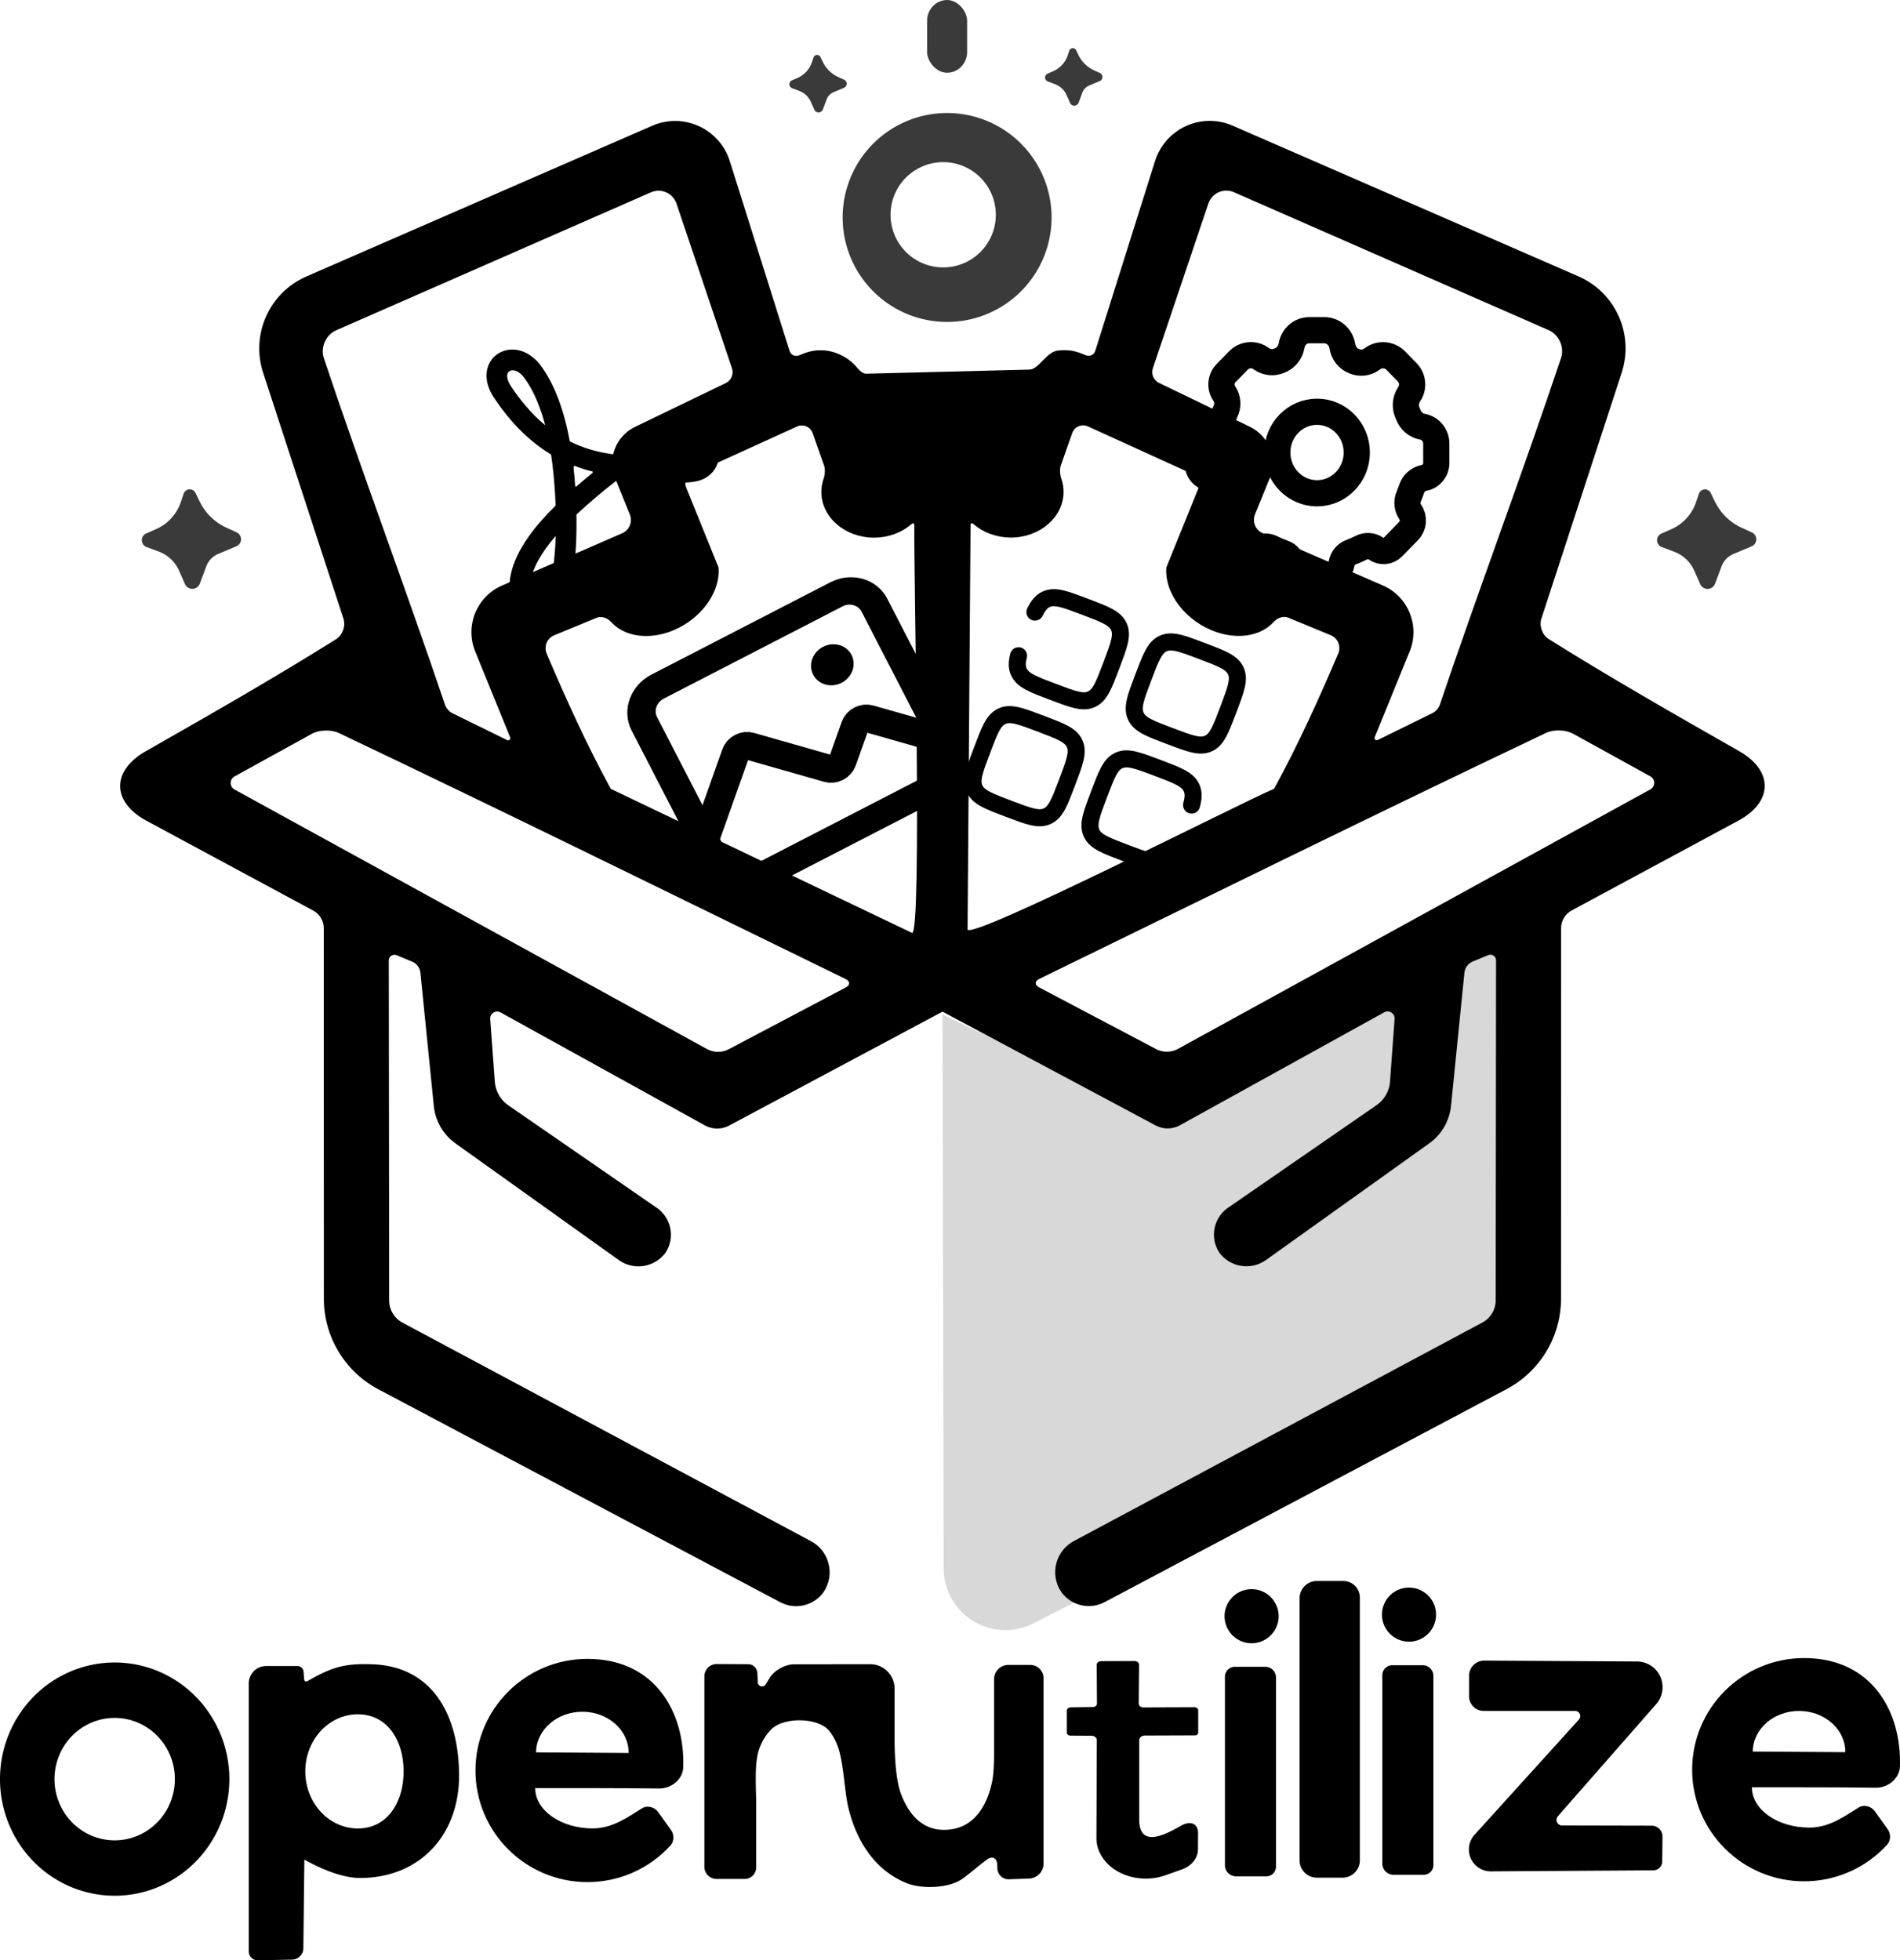 <?xml version="1.0" encoding="UTF-8" standalone="no"?>
<!-- Created with Inkscape (http://www.inkscape.org/) -->

<svg
   width="130.826mm"
   height="134.978mm"
   viewBox="0 0 130.826 134.978"
   version="1.1"
   id="svg1"
   xml:space="preserve"
   xmlns="http://www.w3.org/2000/svg"
   xmlns:svg="http://www.w3.org/2000/svg"><defs
     id="defs1" /><g
     id="layer1"
     style="display:inline"
     transform="translate(-42.487,-44.145)"><circle
       style="display:none;opacity:0.547;fill:#a8a8a8;fill-opacity:1;stroke:#000000;stroke-width:1.055;stroke-dasharray:none;stroke-opacity:0"
       id="path15"
       cx="107.379"
       cy="104.428"
       r="77.104" /><g
       id="g117"
       style="display:inline;opacity:1"><path
         id="path2"
         style="display:inline;opacity:1;fill:#000000;stroke-width:0.284"
         d="m 50.383,158.62 a 7.896,8.03 0 0 0 -7.896,8.03 7.896,8.03 0 0 0 7.896,8.03 7.896,8.03 0 0 0 7.896,-8.03 7.896,8.03 0 0 0 -7.896,-8.03 z m 0,3.815 a 4.145,4.215 0 0 1 4.144,4.215 4.145,4.215 0 0 1 -4.144,4.216 4.145,4.215 0 0 1 -4.145,-4.216 4.145,4.215 0 0 1 4.145,-4.215 z" /><path
         id="rect3"
         style="display:inline;opacity:1;fill:#000000;stroke-width:0.286"
         d="m 63.43,159.777 -0.041,-0.525 a 0.422,0.422 42.769 0 0 -0.421,-0.389 h -2.154 a 1.199,1.199 135 0 0 -1.199,1.199 l 0,18.456 a 0.607,0.607 44.463 0 0 0.618,0.607 l 2.36,-0.044 a 0.797,0.797 134.782 0 0 0.782,-0.788 l 0.068,-6.1 c 1.096,0.612 2.573,1.258 3.827,1.265 4.103,-2.3e-4 6.826,-2.935 6.826,-7.038 5.7e-5,-4.103 -1.772,-7.48 -5.87,-7.673 -2.028,-0.095 -2.94,0.219 -4.566,1.154 -0.117,0.067 -0.22,0.013 -0.23,-0.121 z m 3.7,2.41 c 2,-10e-6 3.146,1.76 3.146,3.931 -1.21e-4,2.171 -1.147,3.93 -3.146,3.93 -2,1e-5 -3.621,-1.759 -3.621,-3.93 -1.43e-4,-2.171 1.621,-3.931 3.621,-3.931 z" /><path
         id="path3"
         style="display:inline;opacity:1;fill:#000000;stroke-width:0.377"
         d="m 82.941,158.37 c -4.261,-5e-5 -7.715,3.441 -7.715,7.686 -8.2e-5,4.245 3.454,7.686 7.715,7.686 2.193,-7.5e-4 4.27,-0.93 5.725,-2.538 0.241,-0.266 0.246,-0.736 0.037,-1.028 l -0.905,-1.266 c -0.24,-0.336 -0.741,-0.471 -1.094,-0.257 -0.931,0.565 -1.999,1.392 -3.413,1.391 -2.186,-0.002 -3.956,-1.246 -3.952,-2.777 2.849,0.003 5.697,-0.007 8.546,0.029 0.821,0.011 1.621,-0.633 1.648,-1.453 0.127,-3.763 -1.92,-7.473 -6.593,-7.473 z m -0.331,3.641 c 1.76,0.012 3.176,1.283 3.163,2.84 l -6.374,-0.043 c 0.013,-1.557 1.451,-2.809 3.211,-2.797 z" /><path
         id="rect98-2"
         style="opacity:1;stroke-width:0.409"
         d="m 90.988,159.567 v 13.12 a 0.837,0.837 45 0 0 0.837,0.837 l 1.937,0 a 0.792,0.792 135 0 0 0.792,-0.792 v -4.395 c 0,-1.046 -0.142,-2.782 0.206,-3.758 0.179,-0.503 0.456,-0.968 0.818,-1.341 0.859,-0.885 3.276,-0.849 4.028,0.115 0.184,0.236 0.344,0.509 0.479,0.816 0.506,1.156 0.523,3.27 0.828,4.499 0.589,2.37 1.884,4.3 4.03,5.155 1.018,0.405 2.87,0.339 3.763,-0.279 0.603,-0.418 1.166,-0.943 1.768,-1.374 0.345,-0.248 0.663,-0.067 0.678,0.358 l 0.01,0.276 a 0.771,0.771 42.949 0 0 0.798,0.743 l 1.378,-0.048 a 1.041,1.041 133.995 0 0 1.004,-1.04 v -12.752 a 0.921,0.921 45 0 0 -0.921,-0.921 h -1.502 a 0.983,0.983 135 0 0 -0.983,0.983 v 5.034 c 0,0.552 -0.02,1.448 -0.129,1.988 -0.261,1.288 -1.04,3.374 -3.358,3.352 -1.636,-0.015 -2.489,-1.31 -2.926,-2.481 -0.369,-0.989 -0.439,-2.718 -0.439,-3.776 l 0,-3.465 c 0,-0.93 -0.754,-1.685 -1.684,-1.684 -1.718,0.001 -3.556,0.005 -5.243,0.007 -0.606,7.3e-4 -1.356,0.419 -1.674,0.935 l -0.279,0.452 a 0.292,0.292 14.624 0 1 -0.54,-0.141 l -0.028,-0.652 a 0.628,0.628 43.922 0 0 -0.624,-0.601 l -2.175,-0.011 a 0.843,0.843 135.149 0 0 -0.848,0.843 z" /><path
         d="m 113.2,189.282 0.007,-1.226 c 0.004,-0.749 -0.476,-0.989 -1.088,-0.557 -1.175,0.83 -2.543,1.55 -2.584,-0.425 l 2.6e-4,-6.089 a 0.355,0.355 134.881 0 1 0.354,-0.355 l 3.129,-0.013 a 0.198,0.198 134.88 0 0 0.197,-0.198 v -1.715 a 0.226,0.226 44.866 0 0 -0.227,-0.226 l -3.187,0.015 a 0.293,0.293 45.068 0 1 -0.295,-0.295 l 0.021,-2.95 a 0.28,0.28 45.071 0 0 -0.281,-0.282 l -2.085,0.01 a 0.276,0.276 134.719 0 0 -0.275,0.278 l 0.015,2.949 a 0.259,0.259 134.341 0 1 -0.254,0.26 l -1.385,0.025 a 0.249,0.249 134.451 0 0 -0.244,0.249 l 0.002,1.675 a 0.225,0.225 45.157 0 0 0.224,0.225 l 1.316,0.009 a 0.333,0.333 45.281 0 1 0.331,0.334 l -0.022,7.435 a 3.079,3.079 33.37 0 0 4.303,2.834 l 1.024,-0.444 a 1.667,1.667 123.451 0 0 1.004,-1.52 z"
         id="text100"
         style="font-weight:600;font-size:22.997px;font-family:'Source Han Sans TW';-inkscape-font-specification:'Source Han Sans TW, Semi-Bold';opacity:1;stroke-width:0.479"
         transform="scale(1.104,0.906)"
         aria-label="t" /><path
         id="path103"
         style="opacity:1;stroke-width:0.265"
         d="m 136.426,155.388 c 0,1.028 -0.834,1.862 -1.862,1.862 -1.028,0 -1.862,-0.834 -1.862,-1.862 0,-1.028 0.834,-1.862 1.862,-1.862 1.028,0 1.862,0.834 1.862,1.862 z m -3.011,3.483 h 2.091 a 0.736,0.736 45 0 1 0.736,0.736 v 13.029 a 0.665,0.665 135 0 1 -0.665,0.665 h -2.078 a 0.773,0.773 45 0 1 -0.773,-0.773 v -12.968 a 0.689,0.689 135 0 1 0.689,-0.689 z"
         transform="translate(-5.896,0.044)" /><path
         id="path104"
         style="opacity:1;stroke-width:0.265"
         d="m 127.594,153.061 h 1.818 a 1.139,1.139 45 0 1 1.139,1.139 v 18.097 a 1.194,1.194 135 0 1 -1.194,1.194 l -1.762,0 a 1.194,1.194 45 0 1 -1.194,-1.194 v -18.041 a 1.194,1.194 135 0 1 1.194,-1.194 z"
         transform="translate(5.569,-0.054)" /><path
         id="path110"
         style="opacity:1;stroke-width:0.265"
         d="m 136.426,155.388 c 0,1.028 -0.834,1.862 -1.862,1.862 -1.028,0 -1.862,-0.834 -1.862,-1.862 0,-1.028 0.834,-1.862 1.862,-1.862 1.028,0 1.862,0.834 1.862,1.862 z m -3.011,3.483 h 2.091 a 0.736,0.736 45 0 1 0.736,0.736 v 13.029 a 0.665,0.665 135 0 1 -0.665,0.665 h -2.078 a 0.773,0.773 45 0 1 -0.773,-0.773 v -12.968 a 0.689,0.689 135 0 1 0.689,-0.689 z"
         transform="translate(4.941,-0.064)" /><path
         id="rect111"
         style="opacity:1;fill:#000000;stroke-width:0.282"
         d="m 144.711,159.819 v 1.42 a 1.005,1.005 45.011 0 0 1.005,1.005 l 6.295,0.002 a 0.354,0.354 66.097 0 1 0.262,0.591 l -7.187,7.934 a 1.509,1.509 65.9 0 0 1.128,2.522 l 11.179,-0.073 a 0.618,0.618 135.139 0 0 0.614,-0.611 l 0.019,-1.707 a 0.748,0.748 45.392 0 0 -0.746,-0.756 l -6.171,-0.014 a 0.383,0.383 65.692 0 1 -0.287,-0.635 l 6.769,-7.719 a 1.77,1.77 65.789 0 0 -1.321,-2.938 l -10.515,-0.06 a 1.039,1.039 135.163 0 0 -1.045,1.039 z"
         transform="translate(-1.067,-0.29)" /><path
         id="path113"
         style="display:inline;opacity:1;fill:#000000;stroke-width:0.377"
         d="m 82.941,158.37 c -4.261,-5e-5 -7.715,3.441 -7.715,7.686 -8.2e-5,4.245 3.454,7.686 7.715,7.686 2.193,-7.5e-4 4.27,-0.93 5.725,-2.538 0.241,-0.266 0.246,-0.736 0.037,-1.028 l -0.905,-1.266 c -0.24,-0.336 -0.741,-0.471 -1.094,-0.257 -0.931,0.565 -1.999,1.392 -3.413,1.391 -2.186,-0.002 -3.956,-1.246 -3.952,-2.777 2.849,0.003 5.697,-0.007 8.546,0.029 0.821,0.011 1.621,-0.633 1.648,-1.453 0.127,-3.763 -1.92,-7.473 -6.593,-7.473 z m -0.331,3.641 c 1.76,0.012 3.176,1.283 3.163,2.84 l -6.374,-0.043 c 0.013,-1.557 1.451,-2.809 3.211,-2.797 z"
         transform="translate(83.775,-0.055)" /></g><g
       id="g7"
       style="display:inline;opacity:0.772"
       transform="translate(0.265,0.265)"><path
         id="path1"
         style="opacity:1;fill:#000000;stroke-width:0.283"
         d="m 107.436,51.662 a 7.193,7.193 0 0 0 -7.193,7.193 7.193,7.193 0 0 0 7.193,7.193 7.193,7.193 0 0 0 7.193,-7.193 7.193,7.193 0 0 0 -7.193,-7.193 z m -0.27,3.383 a 3.624,3.624 0 0 1 3.624,3.624 3.624,3.624 0 0 1 -3.624,3.624 3.624,3.624 0 0 1 -3.624,-3.624 3.624,3.624 0 0 1 3.624,-3.624 z" /><rect
         style="opacity:1;fill:#000000;stroke-width:0.284"
         id="rect4"
         width="2.756"
         height="5.01"
         x="106.058"
         y="43.88"
         ry="1.437" /><path
         id="rect5"
         style="opacity:1;stroke-width:0.227"
         transform="matrix(0.732,0.681,-0.681,0.733,0,0)"
         d="m 104.878,-32.22 0.369,0.141 a 2.18,2.18 1.435 0 0 1.457,0.036 l 0.439,-0.144 a 0.303,0.303 48.09 0 1 0.37,0.412 l -0.324,0.718 a 0.858,0.858 90.966 0 0 -0.011,0.679 l 0.281,0.683 a 0.319,0.319 135.451 0 1 -0.421,0.414 l -0.534,-0.229 a 1.429,1.429 0.417 0 0 -1.109,-0.008 l -0.483,0.199 a 0.291,0.291 45.477 0 1 -0.377,-0.384 l 0.173,-0.4 a 1.797,1.797 89.622 0 0 -0.01,-1.447 l -0.146,-0.326 a 0.257,0.257 133.421 0 1 0.327,-0.345 z" /><path
         id="path21"
         style="opacity:1;stroke-width:0.227"
         transform="matrix(0.732,0.681,-0.681,0.733,17.608,-0.464)"
         d="m 104.878,-32.22 0.369,0.141 a 2.18,2.18 1.435 0 0 1.457,0.036 l 0.439,-0.144 a 0.303,0.303 48.09 0 1 0.37,0.412 l -0.324,0.718 a 0.858,0.858 90.966 0 0 -0.011,0.679 l 0.281,0.683 a 0.319,0.319 135.451 0 1 -0.421,0.414 l -0.534,-0.229 a 1.429,1.429 0.417 0 0 -1.109,-0.008 l -0.483,0.199 a 0.291,0.291 45.477 0 1 -0.377,-0.384 l 0.173,-0.4 a 1.797,1.797 89.622 0 0 -0.01,-1.447 l -0.146,-0.326 a 0.257,0.257 133.421 0 1 0.327,-0.345 z" /><path
         id="path23"
         style="opacity:1;stroke-width:0.227"
         transform="matrix(1.267,1.178,-1.178,1.268,-115.151,-4.865)"
         d="m 104.878,-32.22 0.369,0.141 a 2.18,2.18 1.435 0 0 1.457,0.036 l 0.439,-0.144 a 0.303,0.303 48.09 0 1 0.37,0.412 l -0.324,0.718 a 0.858,0.858 90.966 0 0 -0.011,0.679 l 0.281,0.683 a 0.319,0.319 135.451 0 1 -0.421,0.414 l -0.534,-0.229 a 1.429,1.429 0.417 0 0 -1.109,-0.008 l -0.483,0.199 a 0.291,0.291 45.477 0 1 -0.377,-0.384 l 0.173,-0.4 a 1.797,1.797 89.622 0 0 -0.01,-1.447 l -0.146,-0.326 a 0.257,0.257 133.421 0 1 0.327,-0.345 z" /><path
         id="path25"
         style="opacity:1;stroke-width:0.227"
         transform="matrix(1.267,1.178,-1.178,1.268,-10.818,-4.86)"
         d="m 104.878,-32.22 0.369,0.141 a 2.18,2.18 1.435 0 0 1.457,0.036 l 0.439,-0.144 a 0.303,0.303 48.09 0 1 0.37,0.412 l -0.324,0.718 a 0.858,0.858 90.966 0 0 -0.011,0.679 l 0.281,0.683 a 0.319,0.319 135.451 0 1 -0.421,0.414 l -0.534,-0.229 a 1.429,1.429 0.417 0 0 -1.109,-0.008 l -0.483,0.199 a 0.291,0.291 45.477 0 1 -0.377,-0.384 l 0.173,-0.4 a 1.797,1.797 89.622 0 0 -0.01,-1.447 l -0.146,-0.326 a 0.257,0.257 133.421 0 1 0.327,-0.345 z" /></g><g
       id="g29"
       style="display:inline"><g
         transform="matrix(0.88,-0.454,0.426,0.826,81.658,90.391)"
         id="Shape"
         style="fill:none;fill-rule:evenodd;stroke:none;stroke-width:1"><path
           d="m 5,4 h 14 c 1.105,0 2,0.895 2,2 v 12 c 0,1.105 -0.895,2 -2,2 H 5 C 3.895,20 3,19.105 3,18 V 6 C 3,4.895 3.895,4 5,4 Z"
           stroke="#000000"
           stroke-width="2"
           stroke-linecap="round"
           stroke-linejoin="round"
           id="path1-1" /><path
           d="m 3,15.75 4.72,-4.72 c 0.141,-0.141 0.331,-0.22 0.53,-0.22 0.199,0 0.39,0.079 0.53,0.22 l 4.189,4.189 c 0.141,0.141 0.331,0.22 0.53,0.22 0.199,0 0.39,-0.079 0.53,-0.22 l 1.939,-1.939 c 0.141,-0.141 0.331,-0.22 0.53,-0.22 0.199,0 0.39,0.079 0.53,0.22 L 21,17.25"
           stroke="#000000"
           stroke-width="2"
           stroke-linecap="round"
           stroke-linejoin="round"
           id="path2-7" /><circle
           cx="16.5"
           cy="8.5"
           r="1.5"
           id="circle2"
           fill="#000000" /></g><g
         style="fill:none"
         id="g27"
         transform="matrix(1.203,0,0,1.203,119.097,60.868)"><path
           fill-rule="evenodd"
           clip-rule="evenodd"
           d="M 11.018,19 C 10.66,19 10.355,18.735 10.297,18.373 10.243,18.08 10.038,17.841 9.762,17.75 9.537,17.671 9.316,17.577 9.103,17.47 8.848,17.337 8.543,17.357 8.307,17.522 8.022,17.733 7.629,17.7 7.381,17.445 L 6.414,16.453 C 6.153,16.186 6.119,15.765 6.334,15.458 6.499,15.21 6.523,14.891 6.396,14.621 6.313,14.433 6.239,14.241 6.176,14.045 6.085,13.736 5.834,13.505 5.525,13.445 5.153,13.384 4.878,13.056 4.875,12.669 v -1.241 c -0.002,-0.446 0.312,-0.827 0.741,-0.9 C 5.941,10.464 6.213,10.236 6.338,9.921 6.375,9.832 6.414,9.744 6.455,9.657 6.62,9.33 6.597,8.937 6.395,8.633 6.142,8.273 6.181,7.778 6.487,7.464 L 7.197,6.735 C 7.548,6.375 8.101,6.329 8.504,6.625 l 0.022,0.016 c 0.301,0.208 0.684,0.245 1.018,0.1 C 9.902,6.609 10.165,6.294 10.238,5.912 L 10.247,5.878 C 10.328,5.372 10.754,5 11.254,5 h 0.858 c 0.513,-2.4e-4 0.951,0.381 1.035,0.9 l 0.016,0.07 c 0.069,0.366 0.319,0.669 0.659,0.8 0.328,0.144 0.706,0.107 1,-0.1 l 0.049,-0.036 c 0.413,-0.306 0.982,-0.259 1.343,0.111 l 0.654,0.672 c 0.328,0.338 0.369,0.87 0.098,1.257 -0.213,0.324 -0.24,0.739 -0.071,1.089 l 0.042,0.1 c 0.137,0.342 0.432,0.589 0.786,0.658 0.462,0.077 0.802,0.486 0.803,0.966 V 12.6 c -10e-5,0.423 -0.299,0.785 -0.706,0.854 -0.335,0.066 -0.608,0.315 -0.711,0.648 -0.045,0.133 -0.096,0.267 -0.152,0.4 -0.13,0.293 -0.101,0.634 0.076,0.9 0.234,0.334 0.198,0.792 -0.086,1.083 l -0.908,0.932 c -0.26,0.266 -0.669,0.3 -0.967,0.081 -0.249,-0.174 -0.572,-0.194 -0.839,-0.05 -0.19,0.097 -0.386,0.182 -0.585,0.257 -0.279,0.099 -0.484,0.344 -0.538,0.641 -0.057,0.374 -0.37,0.651 -0.739,0.654 z"
           stroke="#000000"
           stroke-width="1.5"
           stroke-linecap="round"
           stroke-linejoin="round"
           id="path1-2" /><path
           fill-rule="evenodd"
           clip-rule="evenodd"
           d="m 13.975,12 c 0,1.288 -1.018,2.333 -2.275,2.333 -1.256,0 -2.275,-1.044 -2.275,-2.333 0,-1.288 1.018,-2.333 2.275,-2.333 1.256,0 2.275,1.045 2.275,2.333 z"
           stroke="#000000"
           stroke-width="1.5"
           stroke-linecap="round"
           stroke-linejoin="round"
           id="path2-72" /></g><g
         style="fill:none"
         id="g28"
         transform="matrix(0.732,0.277,-0.277,0.732,113.127,82.292)"><path
           d="M 2.551,4.5 C 2.615,3.85 2.759,3.412 3.086,3.086 3.672,2.5 4.614,2.5 6.5,2.5 8.386,2.5 9.328,2.5 9.914,3.086 10.5,3.672 10.5,4.614 10.5,6.5 c 0,1.886 0,2.828 -0.586,3.414 C 9.328,10.5 8.386,10.5 6.5,10.5 4.614,10.5 3.672,10.5 3.086,9.914 2.776,9.605 2.63,9.196 2.562,8.601"
           stroke="#1c274c"
           stroke-width="1.5"
           stroke-linecap="round"
           id="path1-26"
           style="stroke:#000000" /><path
           d="M 21.449,15.5 C 21.385,14.85 21.241,14.412 20.914,14.086 20.328,13.5 19.386,13.5 17.5,13.5 c -1.886,0 -2.828,0 -3.414,0.586 C 13.5,14.672 13.5,15.614 13.5,17.5 c 0,1.886 0,2.828 0.586,3.414 C 14.672,21.5 15.614,21.5 17.5,21.5 c 1.886,0 2.828,0 3.414,-0.586 0.327,-0.327 0.471,-0.764 0.535,-1.414"
           stroke="#1c274c"
           stroke-width="1.5"
           stroke-linecap="round"
           id="path2-1"
           style="stroke:#000000" /><path
           d="m 2.5,17.5 c 0,-1.886 0,-2.828 0.586,-3.414 C 3.672,13.5 4.614,13.5 6.5,13.5 c 1.886,0 2.828,0 3.414,0.586 C 10.5,14.672 10.5,15.614 10.5,17.5 c 0,1.886 0,2.828 -0.586,3.414 C 9.328,21.5 8.386,21.5 6.5,21.5 4.614,21.5 3.672,21.5 3.086,20.914 2.5,20.328 2.5,19.386 2.5,17.5 Z"
           stroke="#1c274c"
           stroke-width="1.5"
           id="path3-0"
           style="stroke:#000000" /><path
           d="m 13.5,6.5 c 0,-1.886 0,-2.828 0.586,-3.414 C 14.672,2.5 15.614,2.5 17.5,2.5 c 1.886,0 2.828,0 3.414,0.586 C 21.5,3.672 21.5,4.614 21.5,6.5 c 0,1.886 0,2.828 -0.586,3.414 C 20.328,10.5 19.386,10.5 17.5,10.5 c -1.886,0 -2.828,0 -3.414,-0.586 C 13.5,9.328 13.5,8.386 13.5,6.5 Z"
           stroke="#1c274c"
           stroke-width="1.5"
           id="path4"
           style="stroke:#000000" /></g><path
         id="rect117"
         style="display:inline;opacity:1;stroke-width:0.265"
         d="m 135.424,-15.068 c -1.49,0.842 -2.268,2.548 -1.927,4.225 l 2.734,13.422 c 0.065,0.32 -0.147,0.571 -0.472,0.599 -0.308,0.026 -0.628,0.08 -0.939,0.186 -0.268,0.091 -0.672,0.314 -0.893,0.49 -0.588,0.469 -0.496,1.749 -1.025,2.059 l -9.696,5.696 c -0.3,0.17 -0.704,-0.06 -1.034,-0.155 -0.589,-0.17 -1.34,-0.191 -2.05,0.06 -0.266,0.094 -0.67,0.319 -0.889,0.498 -0.254,0.208 -0.47,0.45 -0.655,0.697 -0.195,0.261 -0.522,0.307 -0.758,0.082 L 107.889,3.359 C 106.189,1.744 103.463,1.959 102.036,3.821 L 86.242,24.438 c -1.695,2.212 -1.43,5.349 0.61,7.246 l 13.05,12.134 c 0.383,0.356 0.49,1.016 0.237,1.473 -2.455,4.441 -5.091,8.777 -7.729,13.111 -1.416,2.326 -0.351,4.188 2.373,4.156 l 13.035,-0.156 c 0.509,-0.006 0.979,0.268 1.226,0.712 l 12.372,22.314 c 1.266,2.283 3.69,3.68 6.3,3.631 l 31.317,-0.59 c 1.152,-0.022 2.115,-0.882 2.266,-2.025 0.152,-1.476 -1.043,-2.742 -2.525,-2.677 L 126.941,84.24 c -0.635,0.009 -1.223,-0.331 -1.531,-0.885 L 114.035,62.884 c -0.135,-0.244 0.021,-0.547 0.298,-0.578 l 1.148,-0.129 c 0.341,-0.039 0.676,0.113 0.871,0.395 l 5.251,7.573 c 0.593,0.855 1.525,1.413 2.558,1.531 l 13.727,1.576 c 1.259,0.145 2.401,-0.746 2.568,-2.002 0.095,-1.274 -0.885,-2.374 -2.162,-2.426 l -12.234,-1.207 c -0.648,-0.064 -1.233,-0.419 -1.59,-0.964 l -2.371,-3.625 c -0.21,-0.321 0.02,-0.746 0.403,-0.746 l 16.076,-0.016 c 0.591,-4.91e-4 1.142,-0.3 1.464,-0.797 l 9.049,-13.984 16.638,-0.262 c 0.591,-0.009 1.137,-0.317 1.451,-0.818 l 8.534,-13.623 c 0.203,-0.325 0.686,-0.294 0.847,0.054 l 1.818,3.931 c 0.273,0.592 0.264,1.275 -0.025,1.859 l -5.46,11.014 c -0.633,1.11 -0.22,2.524 0.911,3.119 1.153,0.524 2.514,0.028 3.059,-1.116 L 182.803,39.165 c 0.447,-0.939 0.468,-2.025 0.057,-2.981 l -3.638,-8.466 c -0.135,-0.315 -0.087,-0.68 0.127,-0.948 l 0.718,-0.905 c 0.173,-0.219 0.513,-0.191 0.648,0.054 l 11.329,20.496 c 0.307,0.556 0.284,1.235 -0.06,1.768 l -17.274,26.743 c -0.841,1.223 -0.4,2.906 0.932,3.56 1.049,0.478 2.29,0.117 2.919,-0.848 l 17.099,-26.244 c 1.425,-2.187 1.525,-4.983 0.26,-7.267 l -12.363,-22.318 c -0.246,-0.445 -0.229,-0.99 0.046,-1.418 l 7.04,-10.97 c 1.471,-2.292 0.457,-4.183 -2.266,-4.215 -5.074,-0.06 -10.148,-0.123 -15.214,-0.395 -0.522,-0.028 -1.025,-0.469 -1.124,-0.981 l -3.373,-17.497 c -0.527,-2.736 -3.048,-4.623 -5.821,-4.358 l -25.854,2.466 c -0.551,0.053 -1.085,0.22 -1.567,0.493 z m 3.866,3.474 23.552,-2.196 c 0.784,-0.073 1.539,0.494 1.682,1.267 1.524,8.215 2.78,16.744 4.277,24.941 0.039,0.215 -0.03,0.535 -0.155,0.714 l -2.413,3.468 c -0.079,0.113 -0.257,0.069 -0.273,-0.068 l -0.761,-6.341 c -0.227,-1.889 -1.92,-3.253 -3.814,-3.071 l -8.984,0.861 c -0.54,0.052 -1.023,-0.337 -1.088,-0.875 L 150.99,4.437 C 150.815,2.985 149.542,1.919 148.082,2.001 l -6.933,0.391 c -0.419,0.024 -0.79,-0.268 -0.866,-0.681 l -2.155,-11.77 c -0.138,-0.754 0.4,-1.464 1.163,-1.535 z M 104.182,7.873 c 0.465,-0.609 1.352,-0.689 1.918,-0.173 l 8.838,8.066 c 0.31,0.283 0.361,0.752 0.119,1.095 l -4.006,5.672 c -0.844,1.195 -0.615,2.839 0.523,3.758 l 2.091,1.687 c 0.422,0.341 0.496,0.956 0.165,1.387 l -5.491,7.161 c -1.158,1.51 -0.9,3.668 0.583,4.862 l 4.974,4.007 c 0.108,0.087 0.051,0.261 -0.087,0.268 l -4.22,0.209 c -0.218,0.011 -0.526,-0.1 -0.687,-0.248 C 102.744,40.01 96.177,34.424 90.019,28.778 89.439,28.247 89.359,27.306 89.836,26.68 Z m 33.564,-0.185 c 0.137,-0.175 0.341,-0.285 0.563,-0.303 l 7.99,-0.63 c 0.36,-0.028 0.679,0.232 0.723,0.591 l 0.722,5.914 c 0.751,1.661 3.047,2.631 5.235,2.211 1.599,-0.308 2.762,-1.293 3.045,-2.499 0.086,-0.365 0.368,-0.712 0.741,-0.755 l 3.137,-0.362 c 0.533,-0.062 1.012,0.32 1.067,0.854 0.354,3.42 0.63,6.837 0.653,10.283 -1.513,1.925 -13.153,19.189 -13.764,18.71 L 134.548,17.263 c -0.074,-0.136 -0.014,-0.209 0.138,-0.177 0.878,0.188 1.848,0.034 2.695,-0.434 1.754,-0.972 2.491,-2.994 1.648,-4.516 -0.15,-0.269 -0.344,-0.51 -0.575,-0.717 -0.2,-0.179 -0.424,-0.507 -0.469,-0.772 l -0.395,-2.339 c -0.037,-0.219 0.02,-0.444 0.157,-0.62 z m -16.394,9.094 c 0.221,-0.023 0.442,0.048 0.609,0.196 l 1.774,1.575 c 0.201,0.178 0.36,0.543 0.406,0.807 0.053,0.306 0.154,0.598 0.303,0.867 0.844,1.522 2.949,1.968 4.703,0.996 0.846,-0.47 1.49,-1.211 1.796,-2.055 0.053,-0.146 0.147,-0.158 0.223,-0.023 1.358,2.564 14.085,24.302 13.467,24.614 l -22.958,1.38 c -2.91,-1.846 -5.661,-3.891 -8.374,-6.004 -0.423,-0.329 -0.493,-0.938 -0.158,-1.357 l 1.97,-2.468 c 0.235,-0.294 0.677,-0.35 1.032,-0.229 1.173,0.4 2.624,-0.065 3.733,-1.258 1.516,-1.633 1.911,-4.094 0.9,-5.611 l -4.631,-3.746 c -0.281,-0.227 -0.333,-0.636 -0.118,-0.926 l 4.769,-6.441 c 0.132,-0.179 0.334,-0.294 0.556,-0.317 z m 55.519,-6.833 c 0.3,-0.154 0.63,-0.25 0.919,-0.25 l 6.077,-0.012 c 0.404,-9.531e-4 0.65,0.444 0.435,0.785 l -19.786,31.394 c -0.286,0.454 -0.781,0.734 -1.318,0.745 l -9.102,0.187 c -0.354,0.007 -0.476,-0.222 -0.273,-0.512 7.415,-10.584 14.807,-21.242 22.311,-31.734 0.168,-0.235 0.437,-0.449 0.737,-0.603 z m -74.34,41.21 c 0.29,-0.172 0.613,-0.288 0.902,-0.306 12.874,-0.802 25.831,-1.421 38.736,-2.099 0.353,-0.019 0.482,0.207 0.289,0.503 l -4.983,7.619 c -0.294,0.449 -0.794,0.721 -1.33,0.722 L 99.036,57.737 c -0.404,0.001 -0.65,-0.443 -0.436,-0.785 l 3.232,-5.147 c 0.154,-0.245 0.409,-0.473 0.699,-0.646 z"
         transform="rotate(28.996)" /><path
         style="opacity:1;fill:#000000;stroke-width:0.055"
         d="m 90.932,73.897 c -0.25,-0.125 -0.534,-0.213 -0.843,-0.257 -0.256,-0.04 -0.533,-0.05 -0.826,-0.034 -1.182,0.065 -2.544,0.636 -4.169,1.742 l -0.164,0.111 c -0.145,-0.023 -0.294,-0.044 -0.449,-0.066 -1.003,-0.148 -1.913,-0.431 -2.762,-0.857 -0.4,-2.2 -1.066,-3.948 -1.983,-5.199 -0.154,-0.211 -0.322,-0.392 -0.505,-0.543 -0.288,-0.247 -0.607,-0.423 -0.947,-0.512 -0.006,-0.001 -0.006,-0.001 -0.011,-0.002 -0.54,-0.142 -1.098,-0.053 -1.527,0.239 -0.433,0.295 -0.701,0.757 -0.751,1.306 -0.049,0.543 0.122,1.125 0.497,1.69 0.573,0.864 1.193,1.629 1.846,2.28 0.054,0.05 0.104,0.102 0.158,0.152 0.605,0.582 1.255,1.082 1.936,1.496 0.132,0.883 0.2,1.678 0.241,2.221 0.031,0.412 0.055,0.85 0.071,1.292 -0.767,0.756 -1.377,1.457 -1.858,2.141 -0.655,0.92 -1.073,1.816 -1.238,2.657 -0.109,0.543 -0.098,1.035 0.035,1.465 0.133,0.445 0.389,0.806 0.741,1.045 0.325,0.222 0.713,0.33 1.118,0.309 0.097,-0.005 0.192,-0.018 0.288,-0.038 0.28,-0.058 0.551,-0.171 0.8,-0.341 0.576,-0.392 0.996,-1.05 1.186,-1.847 0.353,-1.489 0.383,-3.517 0.362,-4.772 0.417,-0.391 0.882,-0.799 1.412,-1.251 0.627,-0.529 1.195,-0.977 1.723,-1.366 0.271,0.04 0.531,0.077 0.779,0.112 1.381,0.197 2.41,0.317 3.264,0.312 0.002,0.004 0.006,0.001 0.009,-9.97e-4 0.338,-0.001 0.648,-0.023 0.94,-0.069 0.329,-0.051 0.624,-0.16 0.883,-0.336 0.327,-0.223 0.565,-0.532 0.695,-0.891 0.129,-0.368 0.129,-0.771 0.003,-1.139 -0.155,-0.44 -0.495,-0.815 -0.953,-1.048 z M 78.65,72.049 c -0.342,-0.399 -0.668,-0.835 -0.984,-1.313 -0.299,-0.454 -0.345,-0.866 -0.11,-1.026 0.177,-0.121 0.476,-0.084 0.775,0.171 0.088,0.078 0.178,0.174 0.265,0.294 0.106,0.142 0.207,0.297 0.307,0.459 0.281,0.456 0.526,0.978 0.74,1.571 0.142,0.377 0.27,0.785 0.383,1.222 -0.48,-0.397 -0.94,-0.853 -1.376,-1.377 z m 0.556,13.036 c -0.158,-0.107 -0.285,-0.433 -0.167,-1.023 0.181,-0.898 0.745,-1.894 1.712,-3.015 -0.012,0.467 -0.039,0.903 -0.076,1.31 -0.052,0.627 -0.133,1.181 -0.241,1.632 -0.09,0.388 -0.261,0.708 -0.49,0.914 -0.04,0.037 -0.082,0.071 -0.126,0.101 -0.221,0.151 -0.464,0.183 -0.613,0.081 z m 2.925,-7.409 -0.002,-0.055 -0.033,0.033 c -0.005,-0.022 -0.007,-0.046 -0.006,-0.067 -0.025,-0.345 -0.06,-0.785 -0.115,-1.283 l 0.043,0.027 -0.02,-0.124 c 0.285,0.112 0.582,0.21 0.881,0.298 0.142,0.041 0.286,0.076 0.429,0.11 l -0.052,0.041 0.079,0.013 c -0.133,0.105 -0.27,0.219 -0.407,0.333 -0.085,0.073 -0.176,0.145 -0.264,0.22 -0.183,0.155 -0.363,0.309 -0.533,0.455 z m 7.214,-1.73 c -0.586,0.011 -1.293,-0.053 -2.19,-0.171 0.851,-0.457 1.595,-0.704 2.219,-0.74 0.272,-0.017 0.5,0.002 0.677,0.049 0.284,0.066 0.451,0.187 0.494,0.316 0.046,0.127 -0.023,0.281 -0.17,0.381 -0.085,0.058 -0.188,0.097 -0.311,0.115 -0.209,0.03 -0.436,0.047 -0.689,0.051 -0.007,0.005 -0.018,0.002 -0.03,-1.25e-4 z"
         id="path6" /><path
         id="rect121"
         style="display:inline;opacity:0.155;fill:#000000;stroke-width:0.476"
         d="m 123.496,121.184 c -0.029,0.018 -12.21,-5.205 -16.111,-7.2 l 0.079,38.163 a 4.251,4.251 31.399 0 0 6.186,3.776 l 33.394,-17.076 c -0.051,-9.983 -1.433,-20.901 -1.484,-30.884 -5.048,2.464 -16.883,9.993 -22.064,13.222 z" /></g></g></svg>
